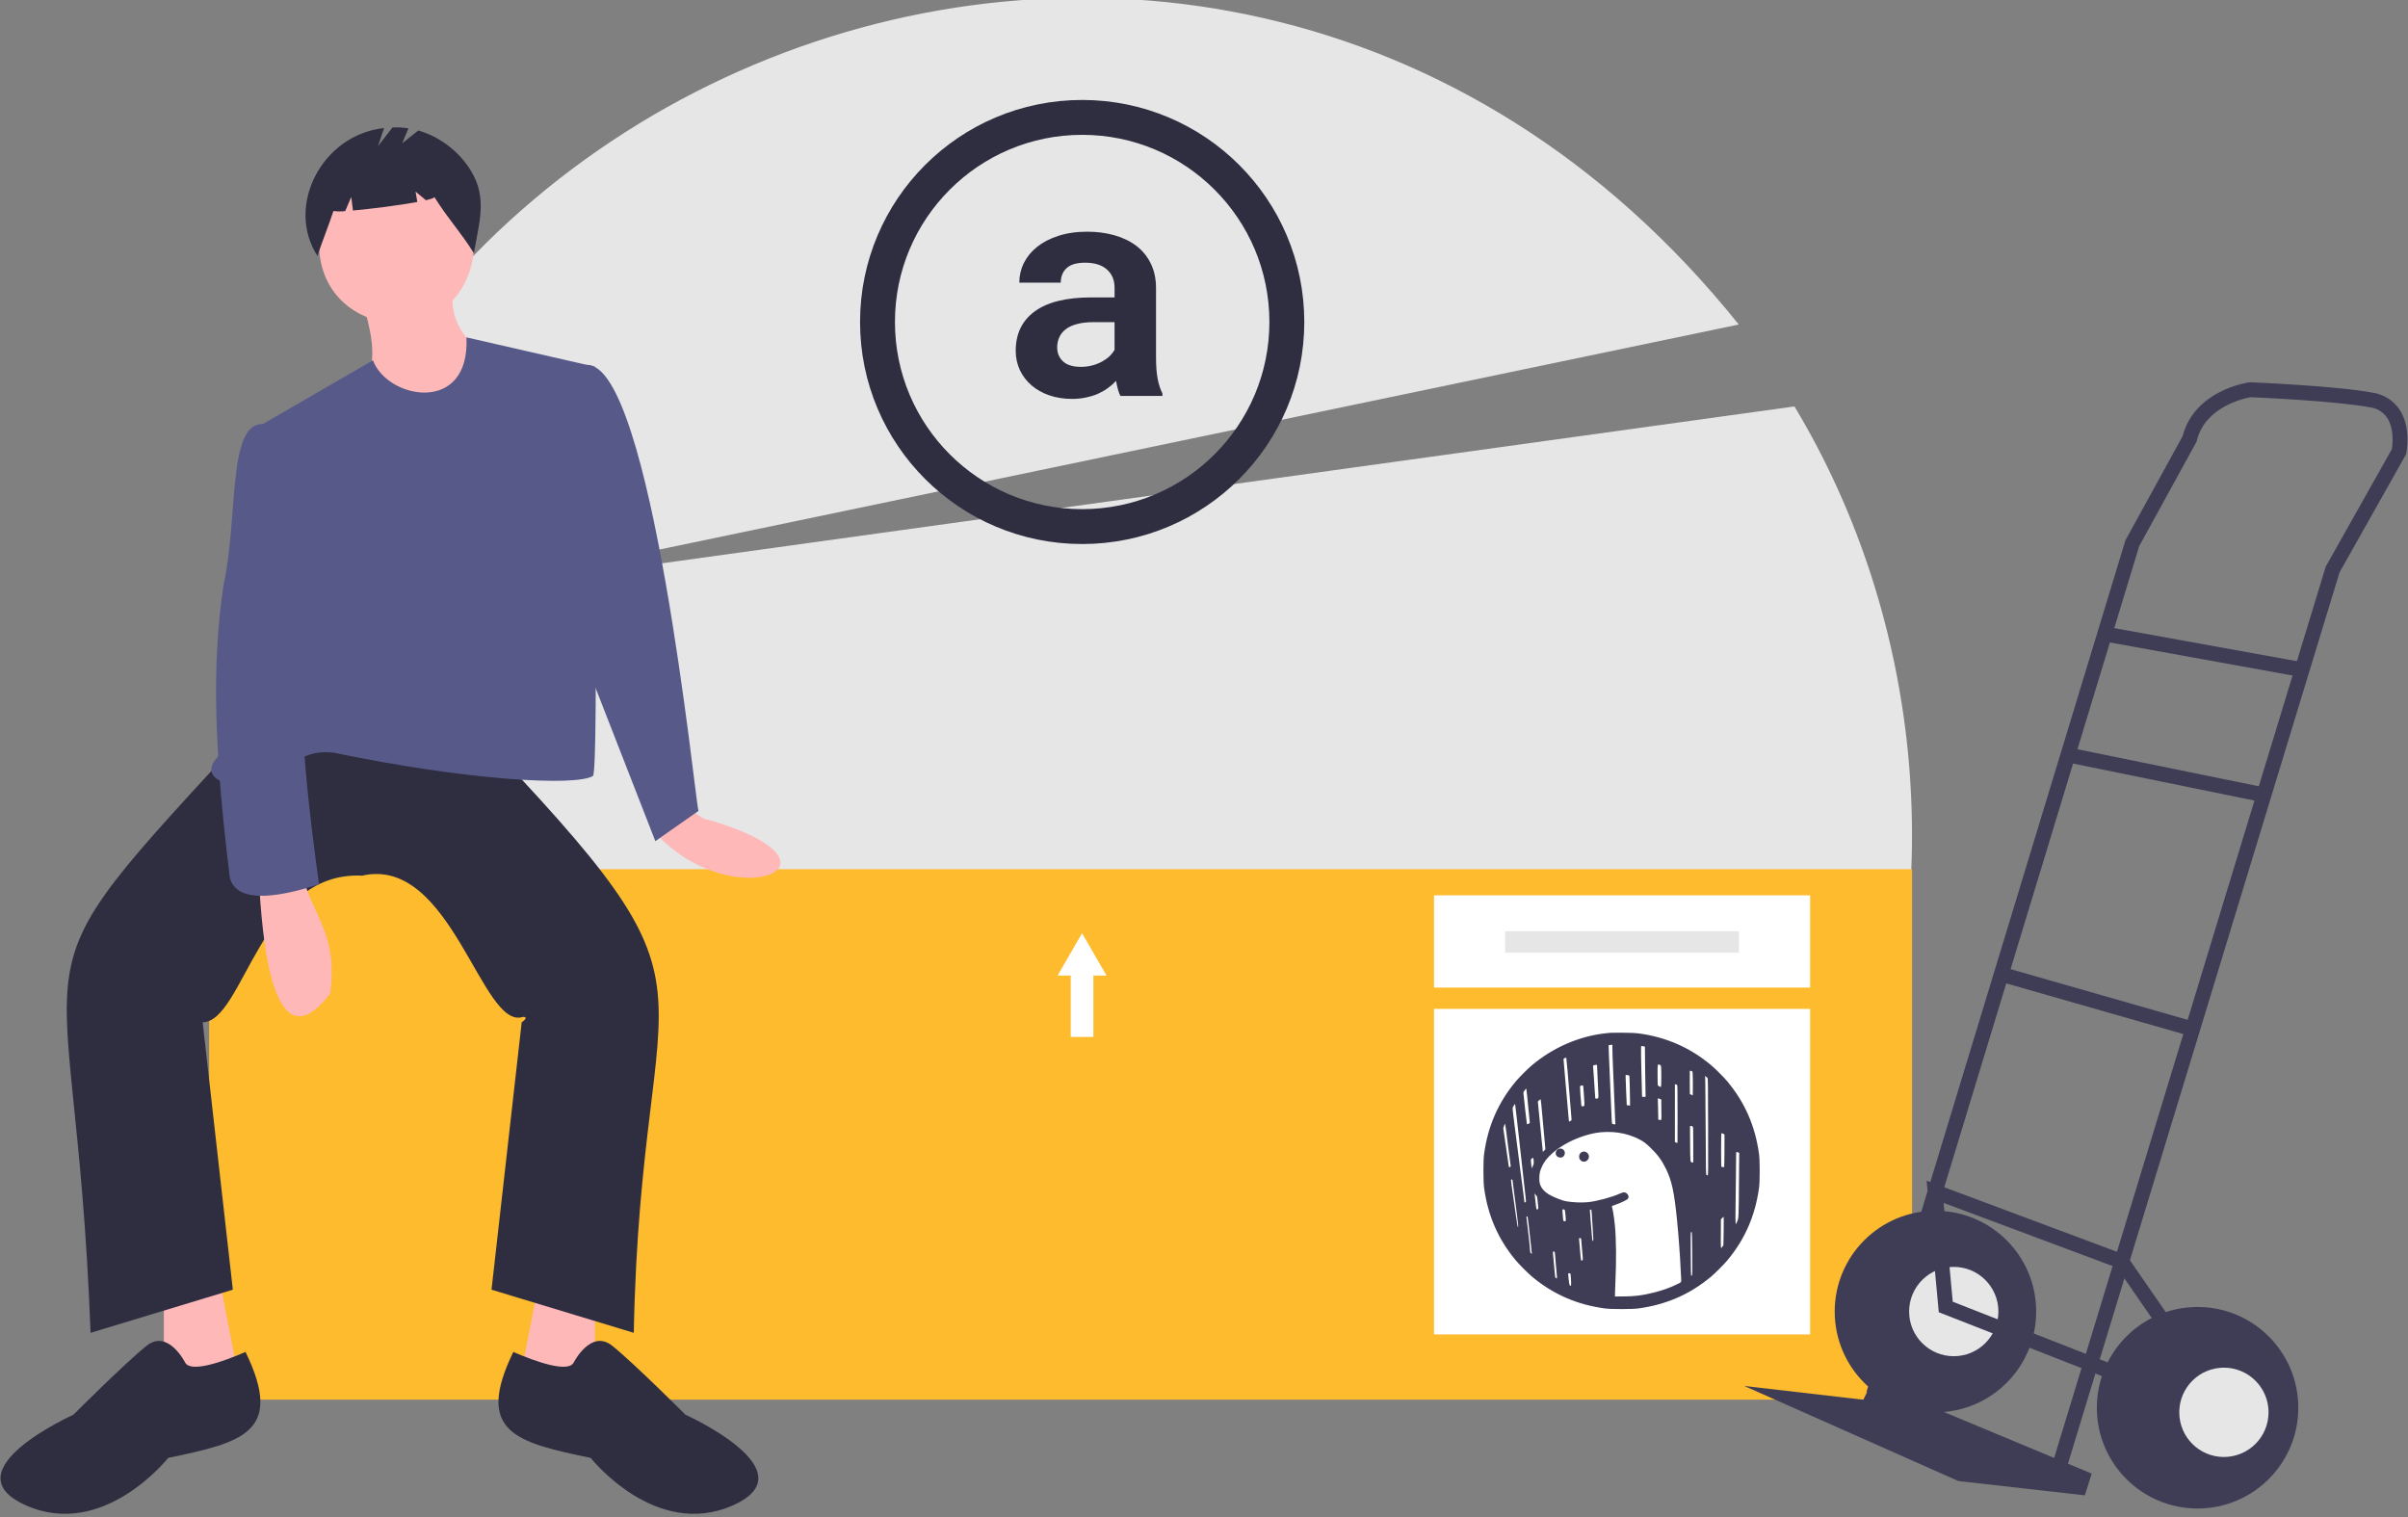 <?xml version="1.0" encoding="UTF-8" standalone="no"?>
<!DOCTYPE svg PUBLIC "-//W3C//DTD SVG 1.1//EN" "http://www.w3.org/Graphics/SVG/1.1/DTD/svg11.dtd">
<svg width="100%" height="100%" viewBox="0 0 800 504" version="1.1" xmlns="http://www.w3.org/2000/svg" xmlns:xlink="http://www.w3.org/1999/xlink" xml:space="preserve" xmlns:serif="http://www.serif.com/" style="fill-rule:evenodd;clip-rule:evenodd;">
    <rect x="0" y="0" width="800" height="504" fill="#808080" stroke="none"/>
    <g transform="matrix(1,0,0,1,0,-2440)">
        <g id="PackageVector" transform="matrix(1,0,0,0.898,0,247.387)">
            <rect x="0" y="2440.95" width="800" height="560.749" style="fill:none;"/>
            <g id="undraw_heavy_box" transform="matrix(0.903,0,0,1.006,400,2721.3)">
                <g transform="matrix(1,0,0,1,-442.779,-278.759)">
                    <clipPath id="_clip1">
                        <rect x="0" y="0" width="885.558" height="557.519"/>
                    </clipPath>
                    <g clip-path="url(#_clip1)">
                        <g transform="matrix(1,0,0,1,-157.221,-171.241)">
                            <path d="M838.812,592.352C875.238,501.284 864.219,399.598 817.24,321.5L325.466,389.592L796.742,291.375C598.119,43.69 211.529,207.976 248.794,520.696L838.812,592.352Z" style="fill:#e6e6e6;fill-rule:nonzero;"/>
                        </g>
                        <rect x="76.753" y="320.445" width="626.526" height="195.095" style="fill:#fdbb2d;"/>
                        <g transform="matrix(1,0,0,1,-157.221,-171.241)">
                            <path d="M408.706,467.893C414.327,472.258 416.383,473.668 417.58,473.489C475.579,490.379 424.734,510.172 396.554,476.573L408.706,467.893Z" style="fill:#ffb8b8;fill-rule:nonzero;"/>
                        </g>
                        <path d="M60.099,475.093L60.099,514.747L88.649,513.161L80.719,471.921L60.099,475.093Z" style="fill:#ffb8b8;fill-rule:nonzero;"/>
                        <path d="M218.713,475.093L218.713,514.747L190.162,513.161L198.093,471.921L218.713,475.093Z" style="fill:#ffb8b8;fill-rule:nonzero;"/>
                        <g transform="matrix(1,0,0,1,-157.221,-171.241)">
                            <path d="M288.696,441.722L331.522,440.136C430.316,543.707 392.954,520.084 390.209,662.195L337.866,646.334L348.969,547.993C348.975,547.989 351.898,546.041 349.468,545.996C334.272,551.218 323.184,486.559 290.282,494.064C252.841,492.273 246.746,547.815 231.595,547.993L242.698,646.334L190.355,662.195C184.495,506.03 155.772,541.308 249.043,440.136L288.696,441.722Z" style="fill:#2f2e41;fill-rule:nonzero;"/>
                        </g>
                        <g transform="matrix(1,0,0,1,-157.221,-171.241)">
                            <path d="M225.25,673.298C225.25,673.298 218.906,660.609 210.975,666.954C203.044,673.298 184.011,692.332 184.011,692.332C184.011,692.332 138.013,712.952 166.563,725.641C195.114,738.33 218.906,708.194 218.906,708.194C246.1,702.523 261.785,698.892 247.364,669.23C239.176,672.773 227.59,676.874 225.25,673.298Z" style="fill:#2f2e41;fill-rule:nonzero;"/>
                        </g>
                        <g transform="matrix(1,0,0,1,-157.221,-171.241)">
                            <path d="M368.003,673.298C368.003,673.298 374.348,660.609 382.278,666.954C390.209,673.298 409.243,692.332 409.243,692.332C409.243,692.332 455.241,712.952 426.69,725.641C398.14,738.33 374.348,708.194 374.348,708.194C347.154,702.523 331.468,698.892 345.89,669.23C354.077,672.773 365.664,676.874 368.003,673.298Z" style="fill:#2f2e41;fill-rule:nonzero;"/>
                        </g>
                        <g transform="matrix(1,0,0,1,-157.221,-171.241)">
                            <path d="M331.522,262.488C329.163,301.973 275.274,298.497 274.421,262.487C276.78,223.002 330.669,226.479 331.522,262.488Z" style="fill:#ffb8b8;fill-rule:nonzero;"/>
                        </g>
                        <g transform="matrix(1,0,0,1,-157.221,-171.241)">
                            <path d="M290.282,283.108C304.158,325.045 271.398,302.213 317.247,335.45L334.694,300.555C334.694,300.555 322.005,295.797 323.591,278.349L290.282,283.108Z" style="fill:#ffb8b8;fill-rule:nonzero;"/>
                        </g>
                        <g transform="matrix(1,0,0,1,-157.221,-171.241)">
                            <path d="M375.934,306.9L328.652,296.107C329.981,324.617 299.556,318.879 294.248,304.538L249.043,330.692C268.016,401.359 263.208,404.275 237.94,449.652C228.296,458.458 242.718,463.505 255.273,458.687C264.849,452.777 269.712,447.524 279.973,448.861C328.458,458.957 368.821,461.339 375.209,457.395C377.495,454.123 375.143,307.468 375.934,306.9Z" style="fill:#575a89;fill-rule:nonzero;"/>
                        </g>
                        <g transform="matrix(1,0,0,1,-157.221,-171.241)">
                            <path d="M363.245,310.072C364.831,310.072 373.001,306.23 373.001,306.23C396.772,305.83 412.724,465.727 414.001,470.272L398.14,481.375L372.762,416.343L363.245,310.072Z" style="fill:#575a89;fill-rule:nonzero;"/>
                        </g>
                        <g transform="matrix(1,0,0,1,-157.221,-171.241)">
                            <path d="M252.215,495.651C253.026,501.637 254.406,568.861 278.487,537.459C281.647,514.549 270.905,507.71 268.076,492.478L252.215,495.651Z" style="fill:#ffb8b8;fill-rule:nonzero;"/>
                        </g>
                        <g transform="matrix(1,0,0,1,-157.221,-171.241)">
                            <path d="M258.559,330.692L253.699,327.997C240.67,327.569 244.776,362.059 239.264,387.316C234.761,416.741 236.043,449.186 241.326,492.564C241.788,508.482 270.299,498.454 274.421,497.237C274.421,497.237 264.904,432.205 269.662,421.102C274.421,409.999 258.559,330.692 258.559,330.692Z" style="fill:#575a89;fill-rule:nonzero;"/>
                        </g>
                        <g transform="matrix(1,0,0,1,-157.221,-171.241)">
                            <path d="M330.274,234.81C325.871,227.66 318.972,222.386 310.917,220.012L304.999,224.747L307.3,219.225C305.365,218.929 303.406,218.816 301.45,218.887L296.125,225.733L298.329,219.121C275.48,221.574 261.962,247.804 273.824,266.162C275.654,260.539 277.874,255.262 279.704,249.639C281.142,249.835 282.6,249.842 284.04,249.66L286.266,244.465L286.888,249.44C293.788,248.839 304.023,247.519 310.564,246.31L309.928,242.494L313.734,245.665C315.738,245.204 316.928,244.785 316.83,244.465C321.695,252.309 326.516,257.318 331.381,265.161C333.227,254.098 336.488,244.902 330.274,234.81Z" style="fill:#2f2e41;fill-rule:nonzero;"/>
                        </g>
                        <g transform="matrix(1,0,0,0.517,-5e-06,152.223)">
                            <rect x="527.412" y="343.979" width="138.367" height="65.636" style="fill:#fff;"/>
                        </g>
                        <g transform="matrix(1,0,0,1.824,-5e-06,-255.595)">
                            <rect x="527.412" y="343.979" width="138.367" height="65.636" style="fill:#fff;"/>
                        </g>
                        <g transform="matrix(1,0,0,1,0,-14.448)">
                            <rect x="553.578" y="357.727" width="86.036" height="7.87" style="fill:#e6e6e6;"/>
                        </g>
                        <path d="M406.916,359.57L402.415,351.775L397.915,343.979L393.414,351.775L388.913,359.57L393.749,359.57L393.749,382.144L402.08,382.144L402.08,359.57L406.916,359.57Z" style="fill:#fff;fill-rule:nonzero;"/>
                        <circle cx="711.888" cy="483.133" r="37.06" style="fill:#3f3d56;"/>
                        <circle cx="718.626" cy="483.133" r="16.424" style="fill:#e6e6e6;"/>
                        <path d="M688.515,509.033L769.374,542.724L766.847,550.726L720.311,545.461L641.558,510.507L685.356,515.561L688.515,509.033Z" style="fill:#3f3d56;fill-rule:nonzero;"/>
                        <g transform="matrix(1,0,0,1,-157.221,-171.241)">
                            <path d="M917.211,712.447L1017.77,382.56L1042.27,339.069L1042.35,338.649C1042.43,338.266 1044.23,329.175 1039.81,322.592C1037.55,319.286 1034.02,317.062 1030.07,316.457C1016.55,313.923 986.313,312.675 985.033,312.623L984.792,312.613L984.552,312.645C983.726,312.758 964.402,315.583 960.033,332.458L939.009,370.721L938.926,370.994L843.749,683.899L848.987,685.492L944.081,372.859L965.176,334.466L965.261,334.114C968.35,321.415 983.118,318.444 985.082,318.104C988.171,318.236 1016.59,319.501 1029.06,321.838C1031.56,322.18 1033.81,323.555 1035.25,325.627C1037.97,329.663 1037.29,335.606 1037.05,337.168L1012.71,380.393L1012.62,380.678L911.974,710.85L917.211,712.447Z" style="fill:#3f3d56;fill-rule:nonzero;"/>
                        </g>
                        <g transform="matrix(0.178,-0.984,0.984,0.178,233.463,1119.55)">
                            <rect x="965.006" y="374.708" width="5.475" height="73.805" style="fill:#3f3d56;"/>
                        </g>
                        <g transform="matrix(0.2,-0.98,0.98,0.2,157.923,1129.13)">
                            <rect x="951.121" y="420.405" width="5.475" height="73.599" style="fill:#3f3d56;"/>
                        </g>
                        <g transform="matrix(0.275,-0.961,0.961,0.275,-3.209,1113.02)">
                            <rect x="925.909" y="503.385" width="5.475" height="73.23" style="fill:#3f3d56;"/>
                        </g>
                        <path d="M784.589,511.372L786.585,506.273L718.249,479.515L714.893,443.181L778.675,467.004L799.338,496.902L803.843,493.79L782.201,462.476L708.64,435L713.108,483.382L784.589,511.372Z" style="fill:#3f3d56;fill-rule:nonzero;"/>
                        <circle cx="808.329" cy="518.509" r="37.06" style="fill:#3f3d56;"/>
                        <circle cx="818.015" cy="520.193" r="16.424" style="fill:#e6e6e6;"/>
                        <g transform="matrix(0.125,0,0,0.125,545.583,380.576)">
                            <path d="M374.575,0.209C372.675,0.409 366.575,1.109 361.075,1.609C282.875,9.809 205.875,42.909 143.075,95.509C131.475,105.109 105.075,131.509 95.475,143.109C43.475,205.209 13.075,274.909 1.875,357.409C-0.625,375.709 -0.625,437.509 1.875,455.809C13.075,538.309 43.475,608.009 95.475,670.109C105.075,681.709 131.475,708.109 143.075,717.709C205.175,769.709 274.875,800.109 357.375,811.309C375.675,813.809 437.475,813.809 455.775,811.309C538.275,800.109 607.975,769.709 670.075,717.709C681.675,708.109 708.075,681.709 717.675,670.109C769.675,608.009 800.075,538.309 811.275,455.809C813.775,437.509 813.775,375.709 811.275,357.409C800.075,274.909 769.675,205.209 717.675,143.109C708.075,131.509 681.675,105.109 670.075,95.509C608.175,43.709 537.775,12.909 456.375,2.009C447.575,0.809 434.775,0.309 411.075,0.109C392.975,-0.091 376.475,0.009 374.575,0.209ZM379.575,43.409C379.575,55.109 380.375,80.509 381.475,104.609C382.075,116.409 382.775,133.309 383.075,142.109C384.175,173.309 387.475,255.209 387.975,262.509L388.475,269.809L383.975,269.309C381.475,269.109 379.175,268.509 378.775,268.209C378.475,267.809 377.775,260.909 377.375,252.809C375.575,217.209 369.675,79.109 369.075,58.909L368.475,36.709L371.275,36.309C372.775,36.109 375.275,35.809 376.875,35.709L379.575,35.609L379.575,43.409ZM475.275,41.009C475.375,41.109 475.675,71.309 475.975,108.109C476.375,145.009 476.875,178.109 477.175,181.709C477.475,185.409 477.375,188.609 476.875,188.809C476.475,189.109 473.975,189.109 471.475,188.809L466.875,188.409L466.175,159.309C465.775,143.209 465.275,125.409 465.075,119.609C464.275,101.909 463.575,41.809 464.175,40.309C464.575,39.209 465.675,39.109 469.875,39.809C472.775,40.409 475.175,40.909 475.275,41.009ZM243.975,74.509C244.575,75.409 249.275,130.509 255.075,202.609C256.975,227.109 258.875,249.509 259.175,252.309C259.675,257.409 259.575,257.609 256.375,259.609C254.575,260.709 252.775,261.609 252.375,261.609C252.075,261.609 251.475,259.009 251.175,255.809C249.775,242.809 244.375,180.009 240.575,134.609C238.375,107.909 236.375,84.009 236.075,81.409C235.575,77.009 235.675,76.609 238.275,75.209C241.475,73.509 243.275,73.209 243.975,74.509ZM519.275,94.609C522.075,95.609 522.375,96.109 522.975,101.809C523.975,111.809 523.675,159.609 522.575,159.609C519.675,159.609 513.675,156.209 513.175,154.309C512.875,153.109 512.575,138.909 512.575,122.809C512.575,90.309 512.175,92.209 519.275,94.609ZM334.575,99.309C334.575,102.009 335.275,116.909 336.075,132.609C336.875,148.309 337.775,168.209 338.175,176.809C338.875,194.209 339.075,193.609 332.375,194.009C329.075,194.109 329.075,194.109 328.875,189.109C328.675,186.309 328.175,177.609 327.575,169.609C327.075,161.609 325.875,144.309 325.075,131.109C324.275,117.909 323.275,104.809 322.975,102.009C322.375,97.009 322.475,96.809 325.175,95.809C326.775,95.209 329.575,94.709 331.375,94.709C334.575,94.609 334.575,94.609 334.575,99.309ZM611.975,113.009L615.375,114.409L616.075,127.809C616.375,135.109 616.575,150.909 616.375,162.809L616.075,184.609L611.875,182.509L607.675,180.509L607.375,147.309C607.175,129.009 607.275,113.509 607.475,112.809C607.875,111.309 607.875,111.309 611.975,113.009ZM429.375,126.109C429.975,126.709 431.375,175.209 431.475,199.809L431.575,214.609L426.875,213.909C424.175,213.609 421.975,213.309 421.875,213.209C421.575,213.009 418.575,138.909 418.575,131.709L418.575,124.309L423.675,124.909C426.575,125.309 429.075,125.809 429.375,126.109ZM659.675,133.209C660.875,134.609 661.075,156.509 661.375,277.309C661.675,416.009 661.675,419.609 659.875,419.609C658.775,419.609 657.275,419.009 656.375,418.309C654.875,417.209 654.675,405.109 654.175,286.609C653.775,214.809 653.275,149.609 652.975,141.709L652.375,127.309L655.275,129.409C656.975,130.609 658.875,132.309 659.675,133.209ZM569.975,153.709C570.475,154.109 570.975,159.809 571.075,166.309C571.575,188.409 571.675,323.909 571.175,324.309C570.975,324.509 569.175,324.009 567.175,323.209L563.575,321.709L563.575,151.609L566.375,152.209C567.875,152.609 569.475,153.209 569.975,153.709ZM293.975,159.309C294.275,162.009 294.775,168.109 295.075,173.109C295.375,178.009 296.075,189.209 296.675,197.909C297.875,215.509 297.675,216.609 291.975,216.609C288.975,216.609 288.575,216.309 288.175,213.309C287.175,207.409 283.675,158.209 284.175,157.409C284.675,156.709 289.875,154.909 292.275,154.709C292.875,154.609 293.675,156.709 293.975,159.309ZM128.575,184.809C129.675,195.409 131.875,217.609 133.475,234.109C135.175,250.609 136.575,264.609 136.575,265.209C136.575,266.409 128.875,270.209 128.075,269.409C127.575,268.909 117.575,180.409 117.575,176.409C117.575,174.009 125.275,163.909 126.275,165.009C126.575,165.209 127.575,174.109 128.575,184.809ZM520.675,195.309L523.575,197.009L523.675,218.609C523.775,230.409 523.975,243.609 523.975,247.909C524.175,256.909 523.075,258.409 517.675,256.509L514.575,255.409L514.575,246.809C514.575,242.009 514.275,228.109 513.875,215.809L513.275,193.609L515.575,193.609C516.775,193.609 519.075,194.409 520.675,195.309ZM172.475,234.109C174.275,253.309 177.175,285.709 179.075,306.109L182.475,343.109L178.575,347.009L174.775,350.909L174.075,343.009C173.675,338.609 171.675,318.209 169.575,297.609C167.475,277.009 164.475,247.109 162.975,231.209L160.175,202.409L164.075,198.809C167.575,195.509 167.975,195.409 168.675,197.209C169.075,198.209 170.775,214.809 172.475,234.109ZM97.575,246.209C99.775,265.909 105.575,318.309 110.575,362.609C115.575,406.909 120.275,449.609 121.175,457.609C121.975,465.609 123.375,477.709 124.175,484.609C125.575,496.309 125.575,497.109 123.975,498.309C121.575,500.109 120.575,499.909 120.575,497.809C120.575,496.909 119.675,489.309 118.575,481.109C116.775,467.409 113.775,444.209 107.075,392.109C105.675,381.609 102.975,360.709 101.075,345.609C99.075,330.509 96.175,308.009 94.575,295.609C92.975,283.209 90.275,262.009 88.575,248.309C86.775,234.709 85.675,222.609 85.975,221.309C86.675,218.609 92.575,209.209 93.175,209.809C93.375,210.109 95.375,226.409 97.575,246.209ZM66.975,289.309C68.475,301.309 71.275,323.209 73.175,338.109C75.075,352.909 77.475,371.409 78.575,379.109L80.475,393.109L78.375,394.909C77.175,395.909 75.975,396.309 75.575,395.909C75.175,395.509 74.375,391.509 73.775,387.109C73.175,382.709 69.475,357.009 65.475,330.109L58.375,281.109L60.675,274.309C61.875,270.609 63.175,267.609 63.475,267.609C63.875,267.609 65.375,277.409 66.975,289.309ZM615.975,276.209C617.375,277.609 617.575,283.809 617.575,329.709L617.575,381.609L614.775,381.609C608.675,381.609 608.775,383.109 608.375,326.309L608.075,274.609L611.275,274.609C612.975,274.609 615.175,275.309 615.975,276.209ZM397.075,294.109C419.675,297.509 439.375,303.809 458.875,313.809C471.475,320.309 477.475,324.809 491.475,338.209C512.275,358.109 525.075,375.509 537.075,400.109C554.575,435.909 561.375,467.609 569.975,552.609C573.875,590.709 578.975,659.809 580.075,688.109C580.375,696.309 581.075,709.809 581.675,718.109C582.775,735.709 584.075,733.309 568.575,740.809C547.075,751.209 526.375,758.409 499.075,765.109C465.675,773.309 444.075,775.909 411.075,776.009L387.075,776.109L387.275,764.609C387.275,758.309 387.875,743.609 388.475,732.109C391.475,676.409 390.875,606.109 386.975,567.109C384.775,544.709 380.475,517.509 378.075,511.509C377.575,510.209 379.875,509.109 389.775,505.709C407.875,499.409 423.575,491.509 425.975,487.609C430.275,480.209 422.575,469.609 412.775,469.609C411.075,469.609 405.975,471.409 401.275,473.509C378.875,483.809 333.975,495.909 308.075,498.609C290.175,500.509 262.375,499.409 243.075,495.909C232.575,494.009 213.775,486.909 198.075,478.809C179.975,469.409 168.875,456.909 165.575,442.109C163.775,434.109 164.275,418.109 166.575,409.109C169.075,399.209 176.075,384.809 182.475,376.409C210.975,338.909 269.775,306.409 330.075,295.009C349.275,291.409 376.475,291.009 397.075,294.109ZM705.575,297.209C709.175,298.709 709.575,299.109 709.575,302.509C709.775,329.809 709.175,392.209 708.675,394.809C708.575,395.709 703.375,395.809 701.175,395.009C699.775,394.509 699.575,389.109 699.575,345.009C699.575,313.409 699.975,295.609 700.575,295.609C701.075,295.609 703.375,296.309 705.575,297.209ZM749.275,352.109L752.875,353.609L752.175,436.409C751.375,541.909 751.275,545.009 747.475,554.109C741.275,569.009 741.575,572.009 742.175,506.609C742.375,473.909 742.875,440.809 743.075,433.109C743.275,425.409 743.475,403.709 743.575,384.809C743.575,362.009 743.875,350.609 744.575,350.609C745.175,350.609 747.275,351.309 749.275,352.109ZM147.875,377.009C148.475,385.109 148.275,385.909 145.375,392.309L142.175,399.109L140.975,389.109C139.075,373.109 139.075,372.409 142.875,370.009C144.575,368.809 146.375,368.009 146.675,368.209C146.975,368.409 147.575,372.409 147.875,377.009ZM86.075,437.309C86.975,445.509 93.975,499.909 97.575,526.609C102.975,567.909 103.375,573.809 100.975,571.309C100.675,571.009 98.375,557.109 95.975,540.409C80.375,432.609 80.475,433.309 81.775,432.509C84.475,430.709 85.375,431.709 86.075,437.309ZM158.075,483.109C158.675,485.609 161.575,512.709 161.575,516.009C161.575,518.809 157.975,521.409 156.375,519.809C155.875,519.309 154.575,510.809 153.575,501.009C152.475,491.109 151.375,480.809 151.075,478.109L150.475,473.109L153.975,477.109C155.975,479.309 157.775,482.009 158.075,483.109ZM238.775,520.809C239.875,521.809 240.575,525.809 241.475,536.609C242.975,556.109 243.175,554.609 239.075,554.609C234.875,554.609 234.975,554.909 233.575,537.309C232.175,519.409 232.175,519.609 234.875,519.609C236.175,519.609 237.875,520.209 238.775,520.809ZM317.975,522.309C318.175,523.309 318.675,529.309 319.075,535.609C319.375,541.909 320.275,556.109 321.075,567.109C323.875,607.509 323.975,612.609 322.275,612.609C320.375,612.609 320.175,611.109 317.975,582.609C317.175,570.809 315.675,552.209 314.675,541.309C313.775,530.409 313.175,521.309 313.475,521.109C314.575,519.909 317.475,520.809 317.975,522.309ZM129.975,541.509C130.575,542.409 134.375,574.409 139.075,618.109C140.475,631.309 141.875,644.009 142.175,646.409L142.675,650.709L140.175,649.109C138.275,647.809 137.575,646.509 137.575,644.209C137.575,637.909 133.275,596.409 129.975,571.009C128.075,556.609 126.575,543.909 126.575,542.709C126.575,540.609 128.975,539.809 129.975,541.509ZM707.075,583.309L706.375,625.109L703.875,628.809C698.175,637.209 698.475,638.809 698.775,592.009L698.975,549.109L702.675,545.309C704.675,543.309 706.675,541.609 707.075,541.609C707.375,541.609 707.375,560.409 707.075,583.309ZM614.575,649.609C615.075,707.709 614.975,712.209 613.375,714.009C612.375,715.109 611.475,715.809 611.175,715.509C610.475,714.709 609.475,588.009 610.275,587.309C610.675,586.909 611.675,586.709 612.575,586.809C613.875,587.109 614.175,594.209 614.575,649.609ZM287.975,609.809C288.675,616.009 291.175,645.709 292.175,659.709C292.775,669.109 292.775,669.409 290.575,670.109C289.375,670.509 287.975,670.409 287.575,669.909C286.875,669.209 284.675,647.009 281.975,612.809L281.275,604.609L284.375,604.609C287.275,604.609 287.475,604.809 287.975,609.809ZM209.375,644.809C210.075,645.509 210.575,648.009 210.575,650.509C210.575,653.109 211.775,666.609 213.075,680.609C216.875,718.909 217.175,724.109 215.475,723.109C212.875,721.609 210.575,719.309 211.075,718.709C211.275,718.309 210.875,713.309 210.075,707.609C209.375,701.809 208.475,692.409 208.075,686.609C207.675,680.809 206.775,670.209 205.975,663.109C204.075,645.609 204.175,643.609 206.375,643.609C207.375,643.609 208.675,644.109 209.375,644.809ZM256.675,712.109C256.975,714.309 257.575,722.509 257.975,730.309C258.675,745.309 258.375,746.409 254.275,743.309C253.075,742.409 252.275,738.609 251.075,727.209C248.975,706.609 248.875,707.409 252.775,707.809C255.675,708.109 256.075,708.509 256.675,712.109Z" style="fill:#3f3d56;fill-rule:nonzero;"/>
                            <path d="M220.975,342.009C210.575,346.509 209.775,360.609 219.575,365.609C226.675,369.209 233.875,367.509 237.575,361.309C244.575,349.909 233.175,336.709 220.975,342.009ZM288.775,351.609C279.175,357.509 279.175,371.709 288.775,377.609C298.275,383.309 310.575,375.809 310.575,364.409C310.575,353.409 297.975,346.009 288.775,351.609Z" style="fill:#3f3d56;fill-rule:nonzero;"/>
                        </g>
                    </g>
                </g>
            </g>
            <g id="ArweaveLogo">
                <g transform="matrix(4.637,0,0,5.162,283.59,2478.24)">
                    <circle cx="16.376" cy="15.992" r="14.664" style="fill:none;stroke:#2f2e41;stroke-width:2.5px;"/>
                </g>
                <g transform="matrix(4.637,0,0,5.162,283.59,2478.24)">
                    <path d="M19.114,21.291C19.042,21.148 18.982,20.985 18.932,20.799C18.882,20.614 18.84,20.419 18.804,20.212C18.64,20.39 18.451,20.557 18.238,20.714C18.024,20.871 17.786,21.01 17.522,21.131C17.266,21.244 16.981,21.334 16.668,21.398C16.354,21.469 16.016,21.505 15.653,21.505C15.062,21.505 14.517,21.419 14.019,21.248C13.527,21.077 13.104,20.839 12.748,20.533C12.392,20.226 12.114,19.863 11.914,19.443C11.715,19.016 11.615,18.553 11.615,18.054C11.615,16.837 12.068,15.897 12.972,15.235C13.883,14.565 15.24,14.23 17.042,14.23L18.697,14.23L18.697,13.547C18.697,12.991 18.516,12.554 18.152,12.233C17.789,11.906 17.266,11.742 16.582,11.742C15.977,11.742 15.535,11.874 15.258,12.137C14.98,12.393 14.841,12.739 14.841,13.173L11.872,13.173C11.872,12.682 11.979,12.215 12.192,11.774C12.413,11.332 12.73,10.944 13.143,10.61C13.563,10.275 14.072,10.011 14.67,9.819C15.275,9.62 15.966,9.52 16.742,9.52C17.44,9.52 18.088,9.605 18.686,9.776C19.292,9.947 19.815,10.2 20.257,10.535C20.698,10.869 21.043,11.293 21.293,11.806C21.542,12.311 21.667,12.899 21.667,13.568L21.667,18.524C21.667,19.144 21.706,19.657 21.784,20.063C21.862,20.468 21.976,20.817 22.126,21.109L22.126,21.291L19.114,21.291ZM16.283,19.208C16.582,19.208 16.86,19.172 17.116,19.101C17.373,19.03 17.604,18.937 17.811,18.823C18.017,18.709 18.195,18.581 18.345,18.439C18.494,18.289 18.612,18.14 18.697,17.99L18.697,16.004L17.18,16.004C16.718,16.004 16.322,16.05 15.995,16.142C15.667,16.228 15.4,16.352 15.194,16.516C14.987,16.673 14.834,16.865 14.734,17.093C14.635,17.314 14.585,17.556 14.585,17.819C14.585,18.218 14.724,18.549 15.001,18.813C15.286,19.076 15.713,19.208 16.283,19.208Z" style="fill:#2f2e41;fill-rule:nonzero;"/>
                </g>
            </g>
        </g>
    </g>
</svg>
